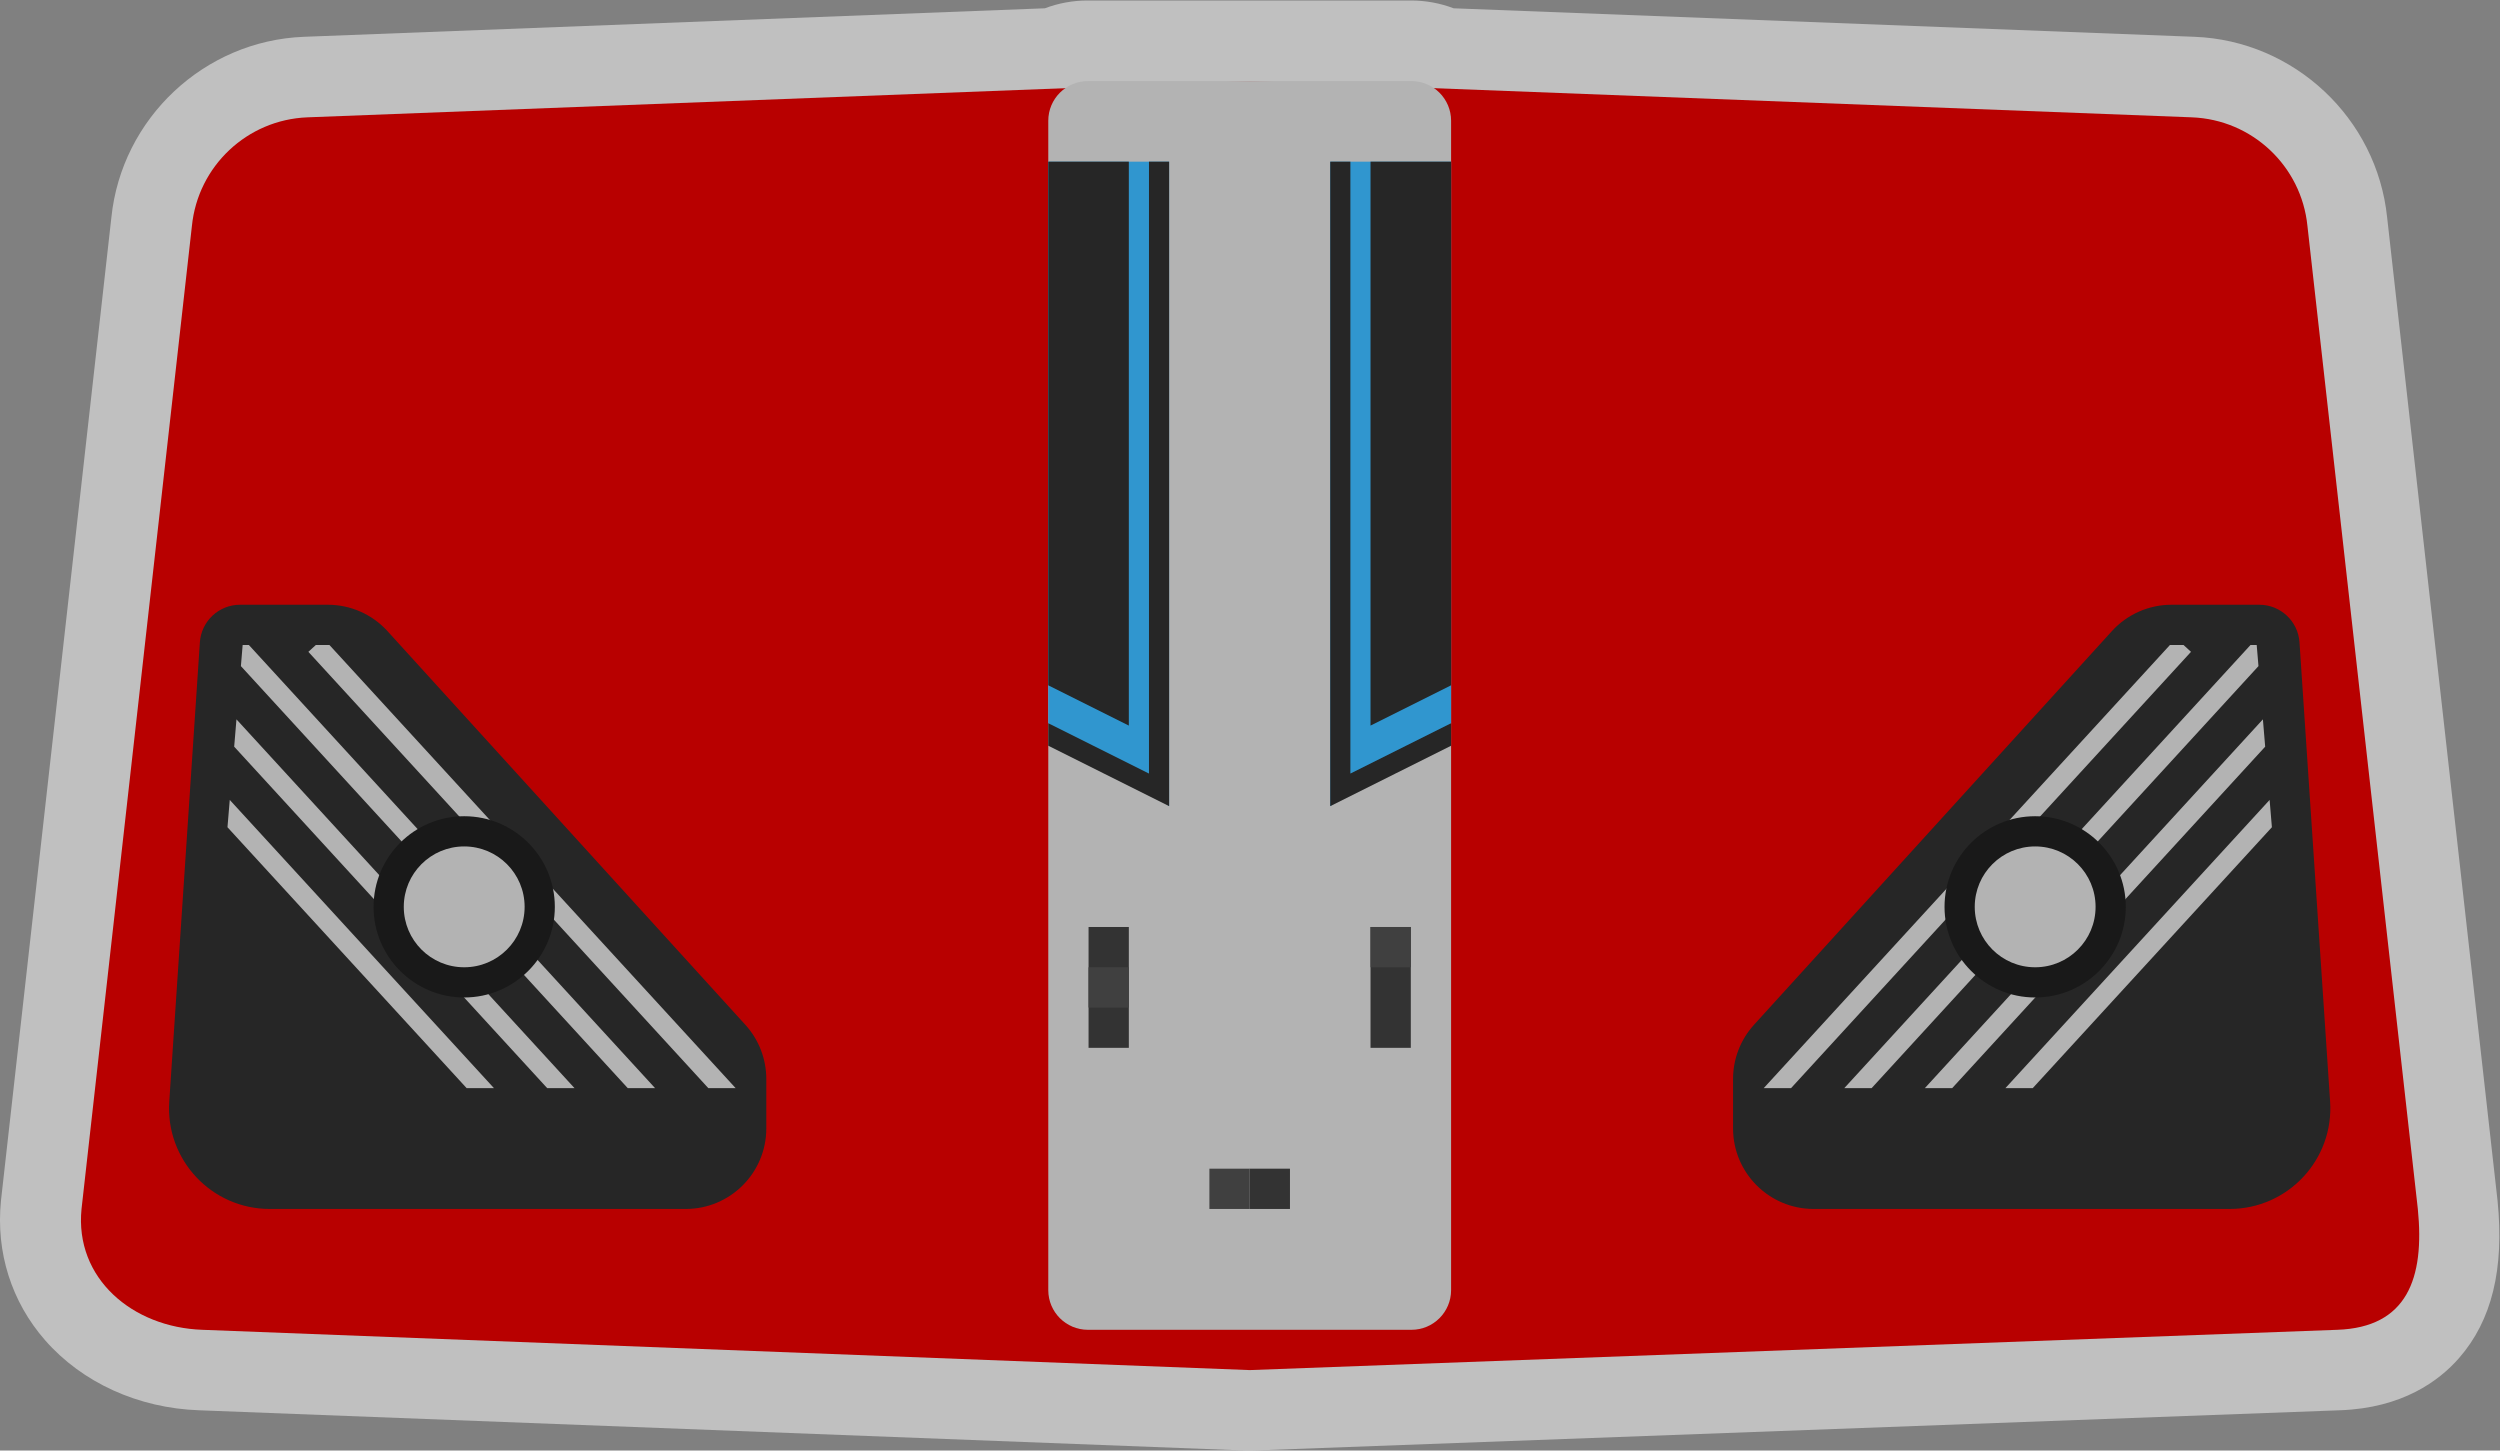 <?xml version="1.0" encoding="UTF-8" standalone="no"?>
<svg
   xmlns:dc="http://purl.org/dc/elements/1.1/"
   xmlns:cc="http://creativecommons.org/ns#"
   xmlns:rdf="http://www.w3.org/1999/02/22-rdf-syntax-ns#"
   xmlns:svg="http://www.w3.org/2000/svg"
   xmlns="http://www.w3.org/2000/svg"
   viewBox="0 0 330.925 192.007"
   height="192.007"
   width="330.925"
   xml:space="preserve"
   id="svg2"
   version="1.1"><rect x="0" y="0" width="330.925" height="192.007" fill="#808080" stroke="none"/><defs
     id="defs6"><clipPath
       id="clipPath18"
       clipPathUnits="userSpaceOnUse"><path
         id="path16"
         d="M 0,256 H 256 V 0 H 0 Z" /></clipPath><clipPath
       id="clipPath26"
       clipPathUnits="userSpaceOnUse"><path
         id="path24"
         d="M 3.903,200.003 H 252.097 V 55.997 H 3.903 Z" /></clipPath></defs><g
     transform="matrix(1.333,0,0,-1.333,-5.204,266.67)"
     id="g10"><g
       id="g12"><g
         clip-path="url(#clipPath18)"
         id="g14"><g
           id="g20"><g
             id="g22" /><g
             id="g34"><g
               style="opacity:0.5"
               id="g32"
               clip-path="url(#clipPath26)"><g
                 id="g30"
                 transform="translate(251.919,80.799)"><path
                   id="path28"
                   style="fill:#ffffff;fill-opacity:1;fill-rule:nonzero;stroke:none"
                   d="m 0,0 -0.005,0.049 -0.006,0.048 -10.956,97.564 c -1.012,9.85 -9.225,17.558 -19.126,17.939 l -73.574,2.83 c -1.343,0.51 -2.771,0.774 -4.23,0.774 h -32.126 c -1.46,0 -2.889,-0.264 -4.231,-0.774 l -73.574,-2.83 c -9.901,-0.381 -18.113,-8.089 -19.127,-17.939 L -247.911,0.097 -247.916,0.049 -247.921,0 c -0.51,-5.104 1.044,-10.015 4.377,-13.827 3.686,-4.218 9.266,-6.756 15.308,-6.964 l 103.968,-3.999 0.302,-0.012 0.301,0.012 108.001,4 c 6.224,0.214 9.873,2.936 11.835,5.18 C -0.574,-11.887 0.678,-6.781 0,0" /></g></g></g></g><g
           transform="translate(244,80)"
           id="g36"><path
             id="path38"
             style="fill:#b80000;fill-opacity:1;fill-rule:nonzero;stroke:none"
             d="m 0,0 -10.961,97.604 c -0.596,5.96 -5.494,10.567 -11.478,10.797 L -116,112 l -93.561,-3.599 c -5.984,-0.23 -10.882,-4.837 -11.479,-10.797 L -232,0 c -0.69,-6.9 5.069,-11.761 12,-12 l 104,-4 108,4 c 6.931,0.239 8.69,5.1 8,12" /></g><g
           transform="translate(77.919,98.288)"
           id="g40"><path
             id="path42"
             style="fill:#262626;fill-opacity:1;fill-rule:nonzero;stroke:none"
             d="m 0,0 -35.539,39.093 c -1.516,1.668 -3.666,2.619 -5.919,2.619 h -8.719 c -2.106,0 -3.851,-1.633 -3.991,-3.734 l -3.04,-45.601 c -0.385,-5.772 4.193,-10.665 9.978,-10.665 h 41.311 c 4.418,0 8,3.582 8,8 v 4.907 C 2.081,-3.391 1.339,-1.472 0,0" /></g><g
           transform="translate(68.953,92)"
           id="g44"><path
             id="path46"
             style="fill:#b3b3b3;fill-opacity:1;fill-rule:nonzero;stroke:none"
             d="m 0,0 -40.333,44 h -0.62 L -41.127,41.906 -2.713,0 Z" /></g><g
           transform="translate(76.953,92)"
           id="g48"><path
             id="path50"
             style="fill:#b3b3b3;fill-opacity:1;fill-rule:nonzero;stroke:none"
             d="M 0,0 -40.333,44 H -41.69 L -42.427,43.324 -2.713,0 Z" /></g><g
           transform="translate(60.953,92)"
           id="g52"><path
             id="path54"
             style="fill:#b3b3b3;fill-opacity:1;fill-rule:nonzero;stroke:none"
             d="M 0,0 -33.568,36.62 -33.794,33.906 -2.713,0 Z" /></g><g
           transform="translate(52.953,92)"
           id="g56"><path
             id="path58"
             style="fill:#b3b3b3;fill-opacity:1;fill-rule:nonzero;stroke:none"
             d="M 0,0 -26.234,28.619 -26.46,25.906 -2.713,0 Z" /></g><g
           transform="translate(50,119)"
           id="g60"><path
             id="path62"
             style="fill:#191919;fill-opacity:1;fill-rule:nonzero;stroke:none"
             d="m 0,0 c -4.962,0 -9,-4.037 -9,-9 0,-4.963 4.038,-9 9,-9 4.962,0 9,4.037 9,9 0,4.963 -4.038,9 -9,9" /></g><g
           transform="translate(56,110)"
           id="g64"><path
             id="path66"
             style="fill:#b3b3b3;fill-opacity:1;fill-rule:nonzero;stroke:none"
             d="m 0,0 c 0,-3.313 -2.687,-6 -6,-6 -3.313,0 -6,2.687 -6,6 0,3.313 2.687,6 6,6 3.313,0 6,-2.687 6,-6" /></g><g
           transform="translate(178.08,98.288)"
           id="g68"><path
             id="path70"
             style="fill:#262626;fill-opacity:1;fill-rule:nonzero;stroke:none"
             d="m 0,0 35.539,39.093 c 1.517,1.668 3.666,2.619 5.92,2.619 h 8.719 c 2.105,0 3.85,-1.633 3.991,-3.734 l 3.04,-45.601 c 0.385,-5.772 -4.193,-10.665 -9.978,-10.665 H 5.92 c -4.418,0 -8,3.582 -8,8 v 4.907 c 0,1.99 0.742,3.909 2.08,5.381" /></g><g
           transform="translate(187.047,92)"
           id="g72"><path
             id="path74"
             style="fill:#b3b3b3;fill-opacity:1;fill-rule:nonzero;stroke:none"
             d="m 0,0 40.334,44 h 0.619 L 41.128,41.906 2.714,0 Z" /></g><g
           transform="translate(179.047,92)"
           id="g76"><path
             id="path78"
             style="fill:#b3b3b3;fill-opacity:1;fill-rule:nonzero;stroke:none"
             d="M 0,0 40.334,44 H 41.69 L 42.428,43.324 2.714,0 Z" /></g><g
           transform="translate(195.047,92)"
           id="g80"><path
             id="path82"
             style="fill:#b3b3b3;fill-opacity:1;fill-rule:nonzero;stroke:none"
             d="M 0,0 33.568,36.62 33.794,33.906 2.714,0 Z" /></g><g
           transform="translate(203.047,92)"
           id="g84"><path
             id="path86"
             style="fill:#b3b3b3;fill-opacity:1;fill-rule:nonzero;stroke:none"
             d="M 0,0 26.235,28.619 26.461,25.906 2.714,0 Z" /></g><g
           transform="translate(206,119)"
           id="g88"><path
             id="path90"
             style="fill:#191919;fill-opacity:1;fill-rule:nonzero;stroke:none"
             d="m 0,0 c -4.963,0 -9,-4.037 -9,-9 0,-4.963 4.037,-9 9,-9 4.963,0 9,4.037 9,9 0,4.963 -4.037,9 -9,9" /></g><g
           transform="translate(200,110)"
           id="g92"><path
             id="path94"
             style="fill:#b3b3b3;fill-opacity:1;fill-rule:nonzero;stroke:none"
             d="m 0,0 c 0,-3.313 2.687,-6 6,-6 3.313,0 6,2.687 6,6 C 12,3.313 9.313,6 6,6 2.687,6 0,3.313 0,0" /></g><g
           transform="translate(144.064,68)"
           id="g96"><path
             id="path98"
             style="fill:#b3b3b3;fill-opacity:1;fill-rule:nonzero;stroke:none"
             d="m 0,0 h -32.126 c -2.175,0 -3.937,1.763 -3.937,3.937 v 116.126 c 0,2.174 1.762,3.937 3.937,3.937 H 0 c 2.174,0 3.937,-1.763 3.937,-3.937 V 3.937 C 3.937,1.763 2.174,0 0,0" /></g><path
           id="path100"
           style="fill:#333333;fill-opacity:1;fill-rule:nonzero;stroke:none"
           d="m 116,96 h -4 v 12 h 4 z" /><path
           id="path102"
           style="fill:#404040;fill-opacity:1;fill-rule:nonzero;stroke:none"
           d="m 116,100 h -4 v 4 h 4 z" /><path
           id="path104"
           style="fill:#333333;fill-opacity:1;fill-rule:nonzero;stroke:none"
           d="m 144,96 h -4 v 12 h 4 z" /><path
           id="path106"
           style="fill:#404040;fill-opacity:1;fill-rule:nonzero;stroke:none"
           d="m 144,104 h -4 v 4 h 4 z" /><path
           id="path108"
           style="fill:#404040;fill-opacity:1;fill-rule:nonzero;stroke:none"
           d="m 128,80 h -4 v 4 h 4 z" /><path
           id="path110"
           style="fill:#333333;fill-opacity:1;fill-rule:nonzero;stroke:none"
           d="m 132,80 h -4 v 4 h 4 z" /><g
           transform="translate(108,184)"
           id="g112"><path
             id="path114"
             style="fill:#3096cf;fill-opacity:1;fill-rule:nonzero;stroke:none"
             d="M 0,0 H 12 V -64 L 0,-55.764 Z" /></g><g
           transform="translate(148,184)"
           id="g116"><path
             id="path118"
             style="fill:#3096cf;fill-opacity:1;fill-rule:nonzero;stroke:none"
             d="m 0,0 h -12 v -64 l 12,8.236 z" /></g><g
           transform="translate(108,184)"
           id="g120"><path
             id="path122"
             style="fill:#262626;fill-opacity:1;fill-rule:nonzero;stroke:none"
             d="m 0,0 v -52 l 8,-4 V 0 Z" /></g><g
           transform="translate(118,184)"
           id="g124"><path
             id="path126"
             style="fill:#262626;fill-opacity:1;fill-rule:nonzero;stroke:none"
             d="m 0,0 v -2 -2 -56.764 l -10,5 V -58 L 2,-64 V 0 Z" /></g><g
           transform="translate(148,184)"
           id="g128"><path
             id="path130"
             style="fill:#262626;fill-opacity:1;fill-rule:nonzero;stroke:none"
             d="m 0,0 v -52 l -8,-4 V 0 Z" /></g><g
           transform="translate(138,184)"
           id="g132"><path
             id="path134"
             style="fill:#262626;fill-opacity:1;fill-rule:nonzero;stroke:none"
             d="m 0,0 v -2 -2 -56.764 l 10,5 V -58 L -2,-64 V 0 Z" /></g></g></g></g></svg>